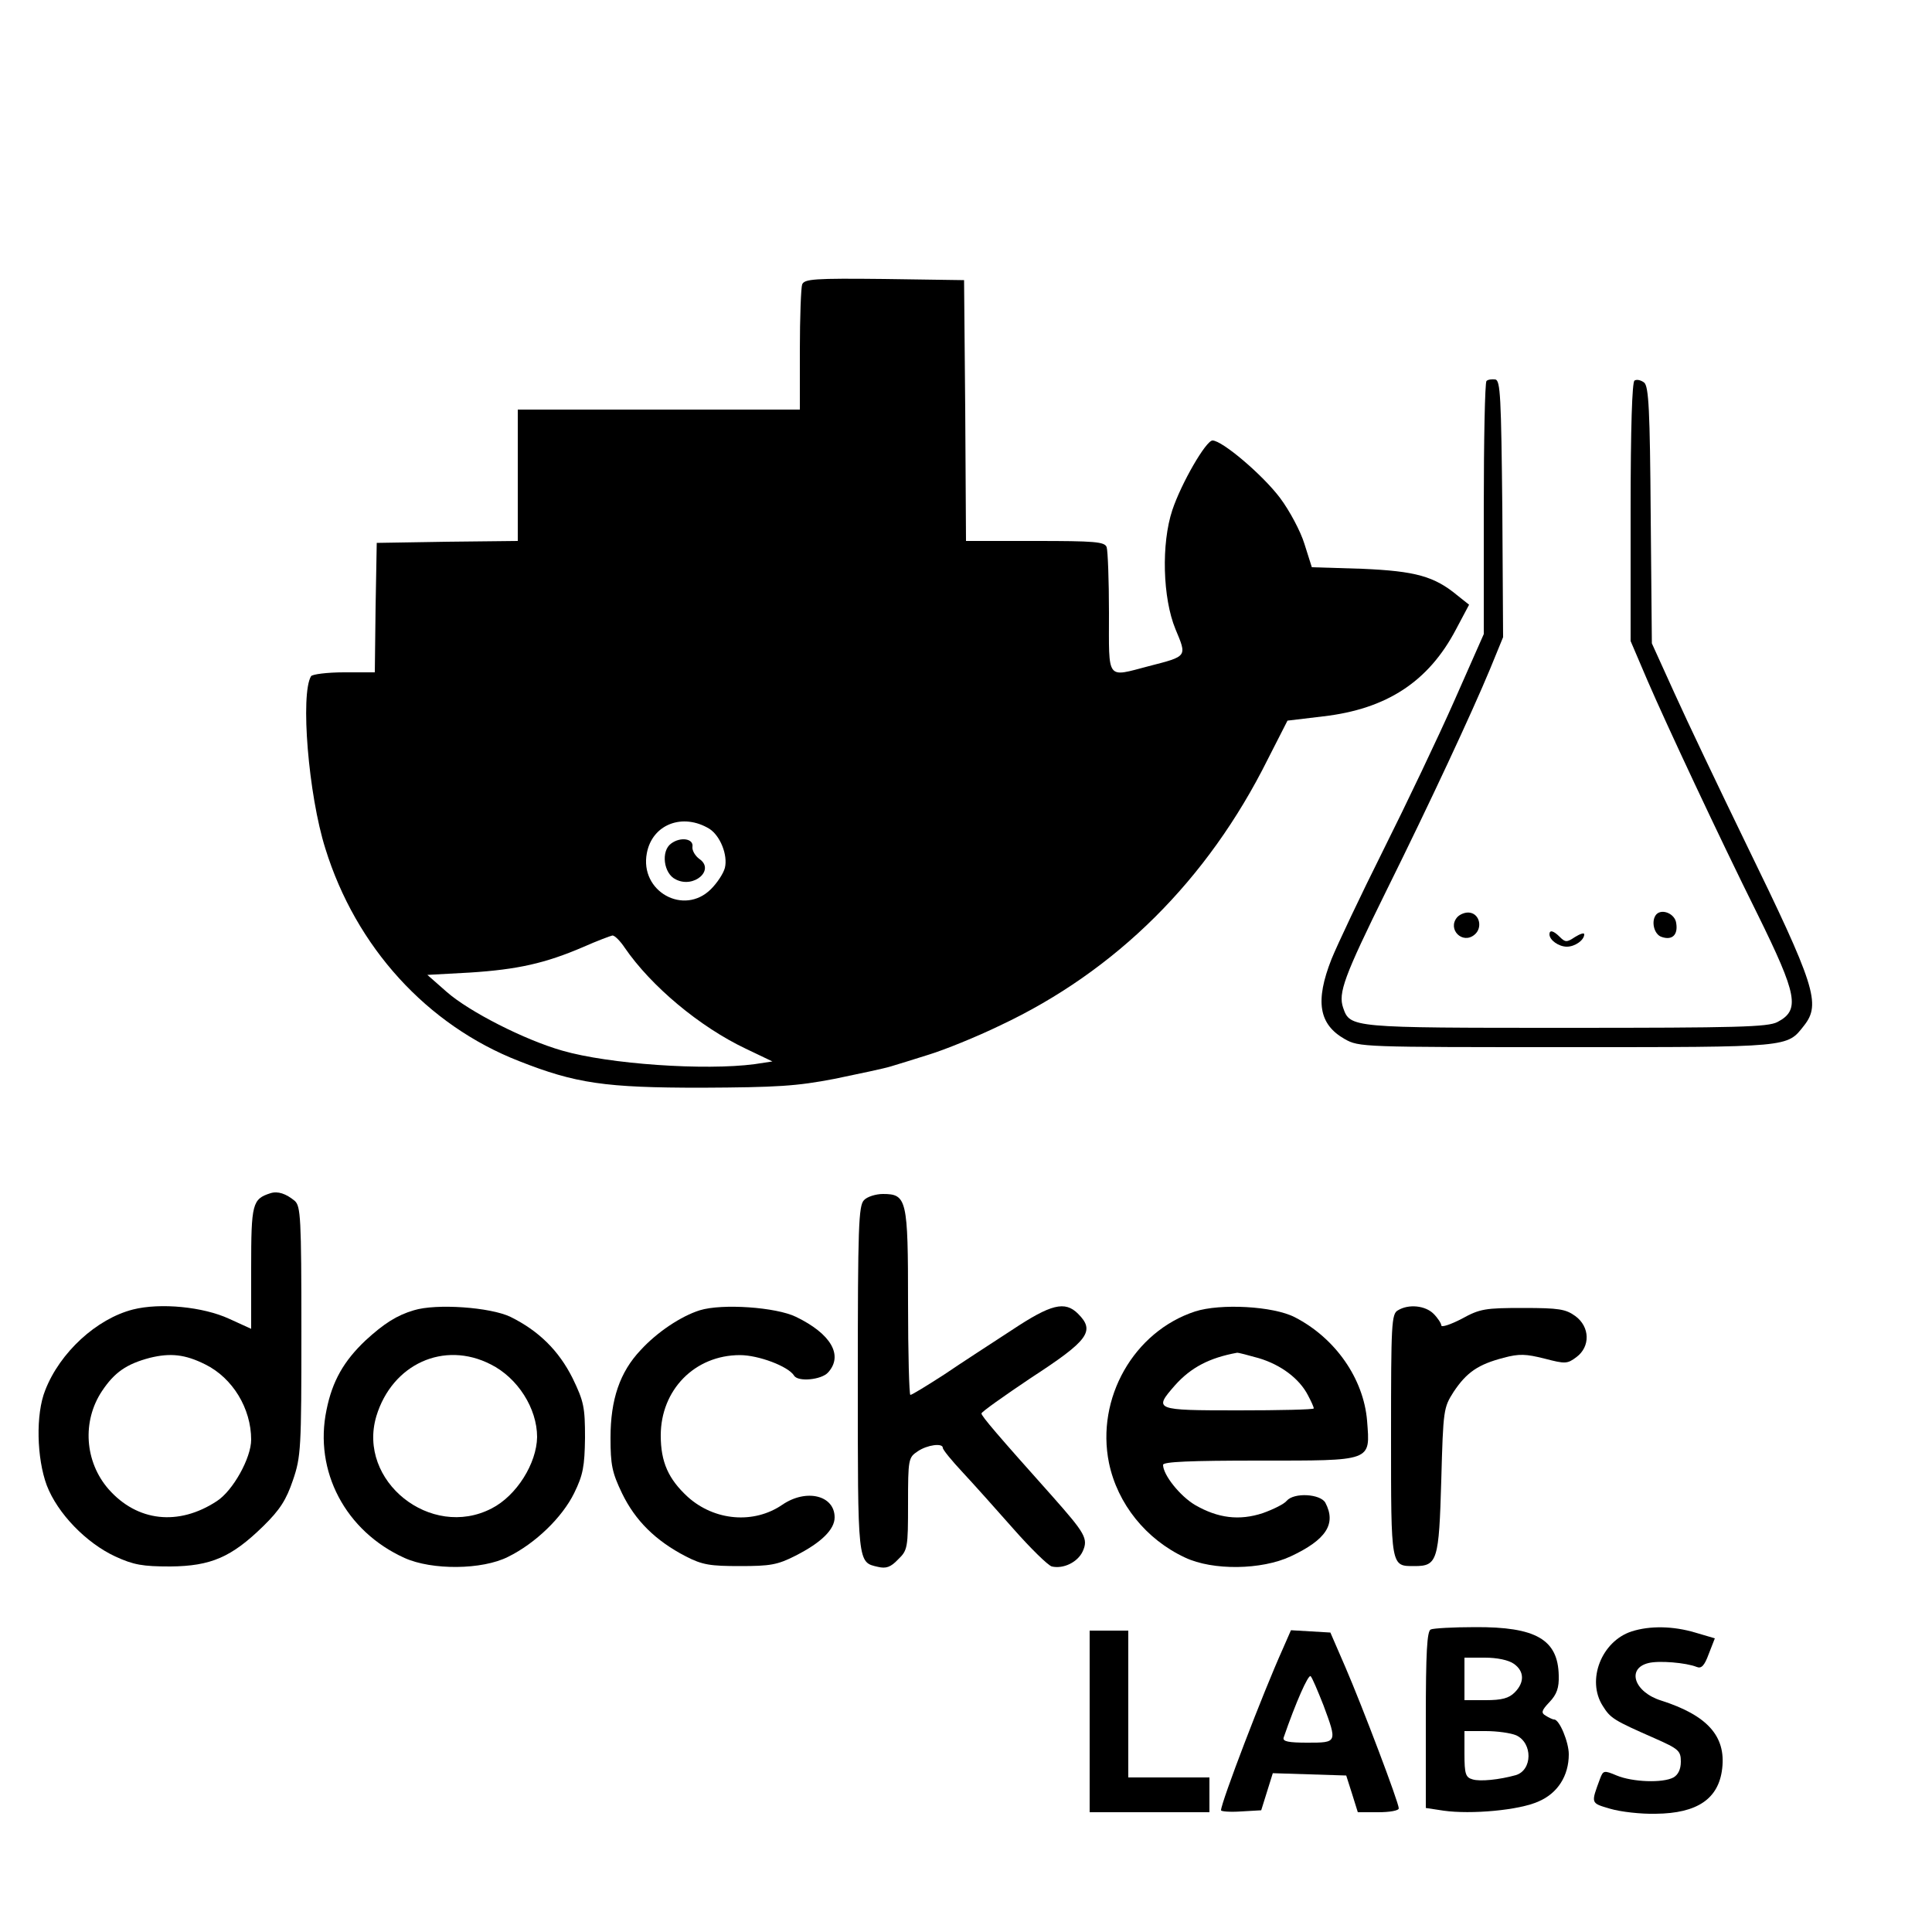 <?xml version="1.0" standalone="no"?>
<!DOCTYPE svg PUBLIC "-//W3C//DTD SVG 20010904//EN"
 "http://www.w3.org/TR/2001/REC-SVG-20010904/DTD/svg10.dtd">
<svg version="1.0" xmlns="http://www.w3.org/2000/svg"
 width="500pt" height="500pt" viewBox="0 0 500 500"
 preserveAspectRatio="xMidYMid meet">
<g transform="translate(0,500) scale(0.1,-0.1)"
fill="#000000" stroke="none">
<path d="M2076 4264 c-3 -8 -6 -85 -6 -170 l0 -154 -365 0 -365 0 0 -170 0
-170 -182 -2 -183 -3 -3 -167 -2 -168 -80 0 c-43 0 -82 -5 -85 -10 -28 -46 -7
-307 37 -446 79 -255 263 -457 501 -550 147 -58 223 -69 472 -69 197 1 246 4
345 23 63 13 129 27 145 32 17 5 62 19 100 31 39 12 121 45 183 75 300 141
537 376 693 689 l51 100 92 11 c165 19 273 90 344 225 l34 64 -29 23 c-61 51
-110 64 -248 70 l-130 4 -19 60 c-10 33 -39 87 -63 119 -45 60 -150 149 -175
149 -17 0 -81 -111 -104 -180 -29 -87 -25 -228 8 -308 30 -72 32 -70 -69 -96
-111 -29 -103 -39 -103 138 0 85 -3 161 -6 170 -5 14 -31 16 -185 16 l-179 0
-2 338 -3 337 -206 3 c-182 2 -207 0 -213 -14z m-240 -1409 c28 -18 48 -68 40
-101 -4 -15 -20 -39 -36 -55 -70 -70 -185 -6 -166 93 14 75 93 105 162 63z
m-219 -308 c68 -99 193 -204 313 -261 l69 -33 -46 -7 c-129 -17 -377 0 -498
35 -98 28 -241 101 -299 152 l-50 44 110 6 c124 8 195 24 293 66 36 16 71 29
76 30 6 0 20 -14 32 -32z"/>
<path d="M1737 2817 c-27 -19 -20 -78 12 -93 47 -24 102 25 61 53 -11 8 -19
22 -18 31 4 22 -31 27 -55 9z"/>
<path d="M3847 4014 c-4 -4 -7 -153 -7 -331 l0 -324 -76 -172 c-42 -95 -125
-269 -184 -387 -59 -118 -119 -245 -134 -282 -43 -109 -33 -169 34 -207 37
-21 46 -21 574 -21 584 0 570 -1 615 56 44 56 29 103 -152 474 -68 140 -151
314 -183 385 l-59 130 -3 332 c-2 271 -5 333 -17 343 -8 6 -19 9 -25 5 -6 -4
-10 -119 -10 -340 l0 -334 44 -103 c47 -109 185 -404 284 -603 104 -211 111
-249 52 -280 -25 -13 -103 -15 -547 -15 -558 0 -559 0 -577 52 -13 38 2 80
112 303 113 228 221 460 268 573 l34 83 -2 332 c-3 290 -5 332 -18 335 -9 1
-19 0 -23 -4z"/>
<path d="M3771 2626 c-26 -31 14 -71 45 -45 21 17 14 53 -12 57 -11 2 -26 -4
-33 -12z"/>
<path d="M4287 2634 c-15 -16 -7 -53 14 -59 27 -9 42 6 37 36 -3 24 -36 38
-51 23z"/>
<path d="M4010 2582 c0 -15 24 -32 45 -32 21 0 45 17 45 32 0 5 -11 1 -24 -7
-21 -14 -25 -14 -39 0 -17 17 -27 19 -27 7z"/>
<path d="M700 1912 c-47 -15 -50 -27 -50 -193 l0 -158 -57 26 c-67 31 -178 42
-249 24 -94 -24 -189 -111 -227 -209 -25 -62 -22 -176 4 -246 28 -73 102 -149
177 -184 48 -22 71 -26 143 -26 105 1 158 24 240 104 44 43 60 69 77 119 21
61 22 83 22 386 0 294 -2 323 -17 337 -23 19 -44 26 -63 20z m-169 -443 c71
-35 119 -114 119 -195 0 -47 -47 -132 -89 -159 -99 -65 -206 -53 -280 31 -62
71 -69 176 -17 254 32 48 63 70 124 86 53 13 91 9 143 -17z"/>
<path d="M2236 1894 c-14 -14 -16 -69 -16 -463 0 -480 -1 -474 52 -486 21 -5
33 -1 52 19 25 24 26 30 26 144 0 116 1 120 25 136 25 17 65 22 65 9 0 -5 23
-33 51 -63 28 -30 87 -96 132 -147 44 -50 89 -94 99 -97 30 -7 67 11 80 39 15
33 6 47 -78 142 -142 159 -184 208 -184 215 0 4 58 45 128 92 149 97 167 121
122 166 -34 34 -70 25 -171 -42 -52 -34 -131 -85 -175 -115 -45 -29 -84 -53
-88 -53 -3 0 -6 107 -6 238 0 268 -3 282 -65 282 -18 0 -41 -7 -49 -16z"/>
<path d="M1071 1609 c-44 -13 -77 -34 -125 -78 -56 -53 -86 -105 -101 -180
-33 -158 49 -314 202 -383 71 -32 201 -31 268 3 71 35 140 102 171 165 23 47
27 69 28 143 0 79 -3 94 -32 154 -36 72 -88 123 -161 159 -52 25 -192 35 -250
17z m199 -140 c70 -35 120 -114 120 -188 -1 -68 -53 -152 -118 -185 -157 -81
-348 71 -298 239 41 135 175 196 296 134z"/>
<path d="M1811 1609 c-48 -15 -110 -56 -153 -103 -54 -57 -78 -128 -78 -227 0
-70 4 -90 30 -144 34 -70 86 -122 165 -163 43 -22 63 -25 140 -25 78 0 97 3
144 27 67 34 101 68 101 99 0 57 -73 75 -135 33 -74 -51 -176 -42 -245 20 -50
46 -70 90 -70 159 0 118 88 208 205 208 48 0 125 -29 140 -53 10 -17 71 -11
88 8 40 44 8 100 -83 144 -51 25 -191 35 -249 17z"/>
<path d="M3093 1606 c-159 -52 -257 -225 -223 -392 22 -106 96 -198 197 -245
72 -34 198 -32 273 3 92 43 119 84 90 139 -13 23 -81 27 -100 5 -6 -8 -34 -22
-62 -32 -61 -20 -116 -13 -175 21 -39 23 -83 78 -83 104 0 8 70 11 248 11 296
0 288 -3 280 103 -9 109 -82 214 -187 268 -56 29 -193 36 -258 15z m165 -121
c57 -17 105 -53 127 -96 8 -15 15 -30 15 -34 0 -3 -88 -5 -195 -5 -218 0 -220
1 -164 65 41 46 89 71 160 84 3 1 28 -6 57 -14z"/>
<path d="M3618 1609 c-17 -9 -18 -35 -18 -323 0 -345 -1 -339 61 -339 59 0 63
14 69 222 5 184 6 188 32 229 34 51 64 71 129 88 41 11 58 10 106 -2 54 -14
59 -14 83 4 36 27 35 78 -3 106 -25 18 -42 21 -135 21 -98 0 -112 -2 -159 -28
-29 -15 -53 -23 -53 -17 0 5 -9 19 -20 30 -21 21 -64 26 -92 9z"/>
<path d="M3703 783 c-10 -3 -13 -60 -13 -233 l0 -229 46 -7 c71 -10 196 1 246
24 49 21 78 66 78 122 0 31 -24 90 -38 90 -4 0 -14 5 -22 10 -12 7 -11 13 10
35 19 20 25 37 24 69 -2 93 -59 126 -217 125 -56 0 -108 -3 -114 -6z m215 -89
c27 -19 28 -48 2 -74 -15 -15 -33 -20 -75 -20 l-55 0 0 55 0 55 53 0 c31 0 61
-6 75 -16z m6 -185 c43 -20 42 -90 -1 -103 -43 -12 -93 -17 -112 -11 -18 5
-21 14 -21 66 l0 59 55 0 c30 0 65 -5 79 -11z"/>
<path d="M4223 778 c-78 -25 -118 -126 -75 -193 20 -32 28 -37 135 -84 61 -27
67 -32 67 -60 0 -20 -7 -34 -19 -41 -28 -15 -106 -12 -147 5 -33 14 -35 13
-43 -8 -24 -65 -25 -63 26 -78 27 -8 80 -14 118 -13 108 1 163 39 172 117 10
84 -39 138 -158 176 -70 22 -90 83 -33 97 27 7 98 1 125 -10 12 -5 20 3 31 33
l16 41 -51 15 c-57 17 -117 18 -164 3z"/>
<path d="M2820 545 l0 -235 155 0 155 0 0 45 0 45 -105 0 -105 0 0 190 0 190
-50 0 -50 0 0 -235z"/>
<path d="M3320 733 c-51 -113 -160 -398 -160 -418 0 -3 23 -5 52 -3 l52 3 15
48 15 48 95 -3 95 -3 15 -47 15 -48 53 0 c29 0 53 4 53 10 0 15 -94 263 -138
365 l-39 90 -51 3 -51 3 -21 -48z m105 -146 c36 -97 36 -97 -41 -97 -49 0 -65
3 -62 13 31 90 64 165 70 159 4 -4 18 -37 33 -75z"/>
</g>
</svg>
